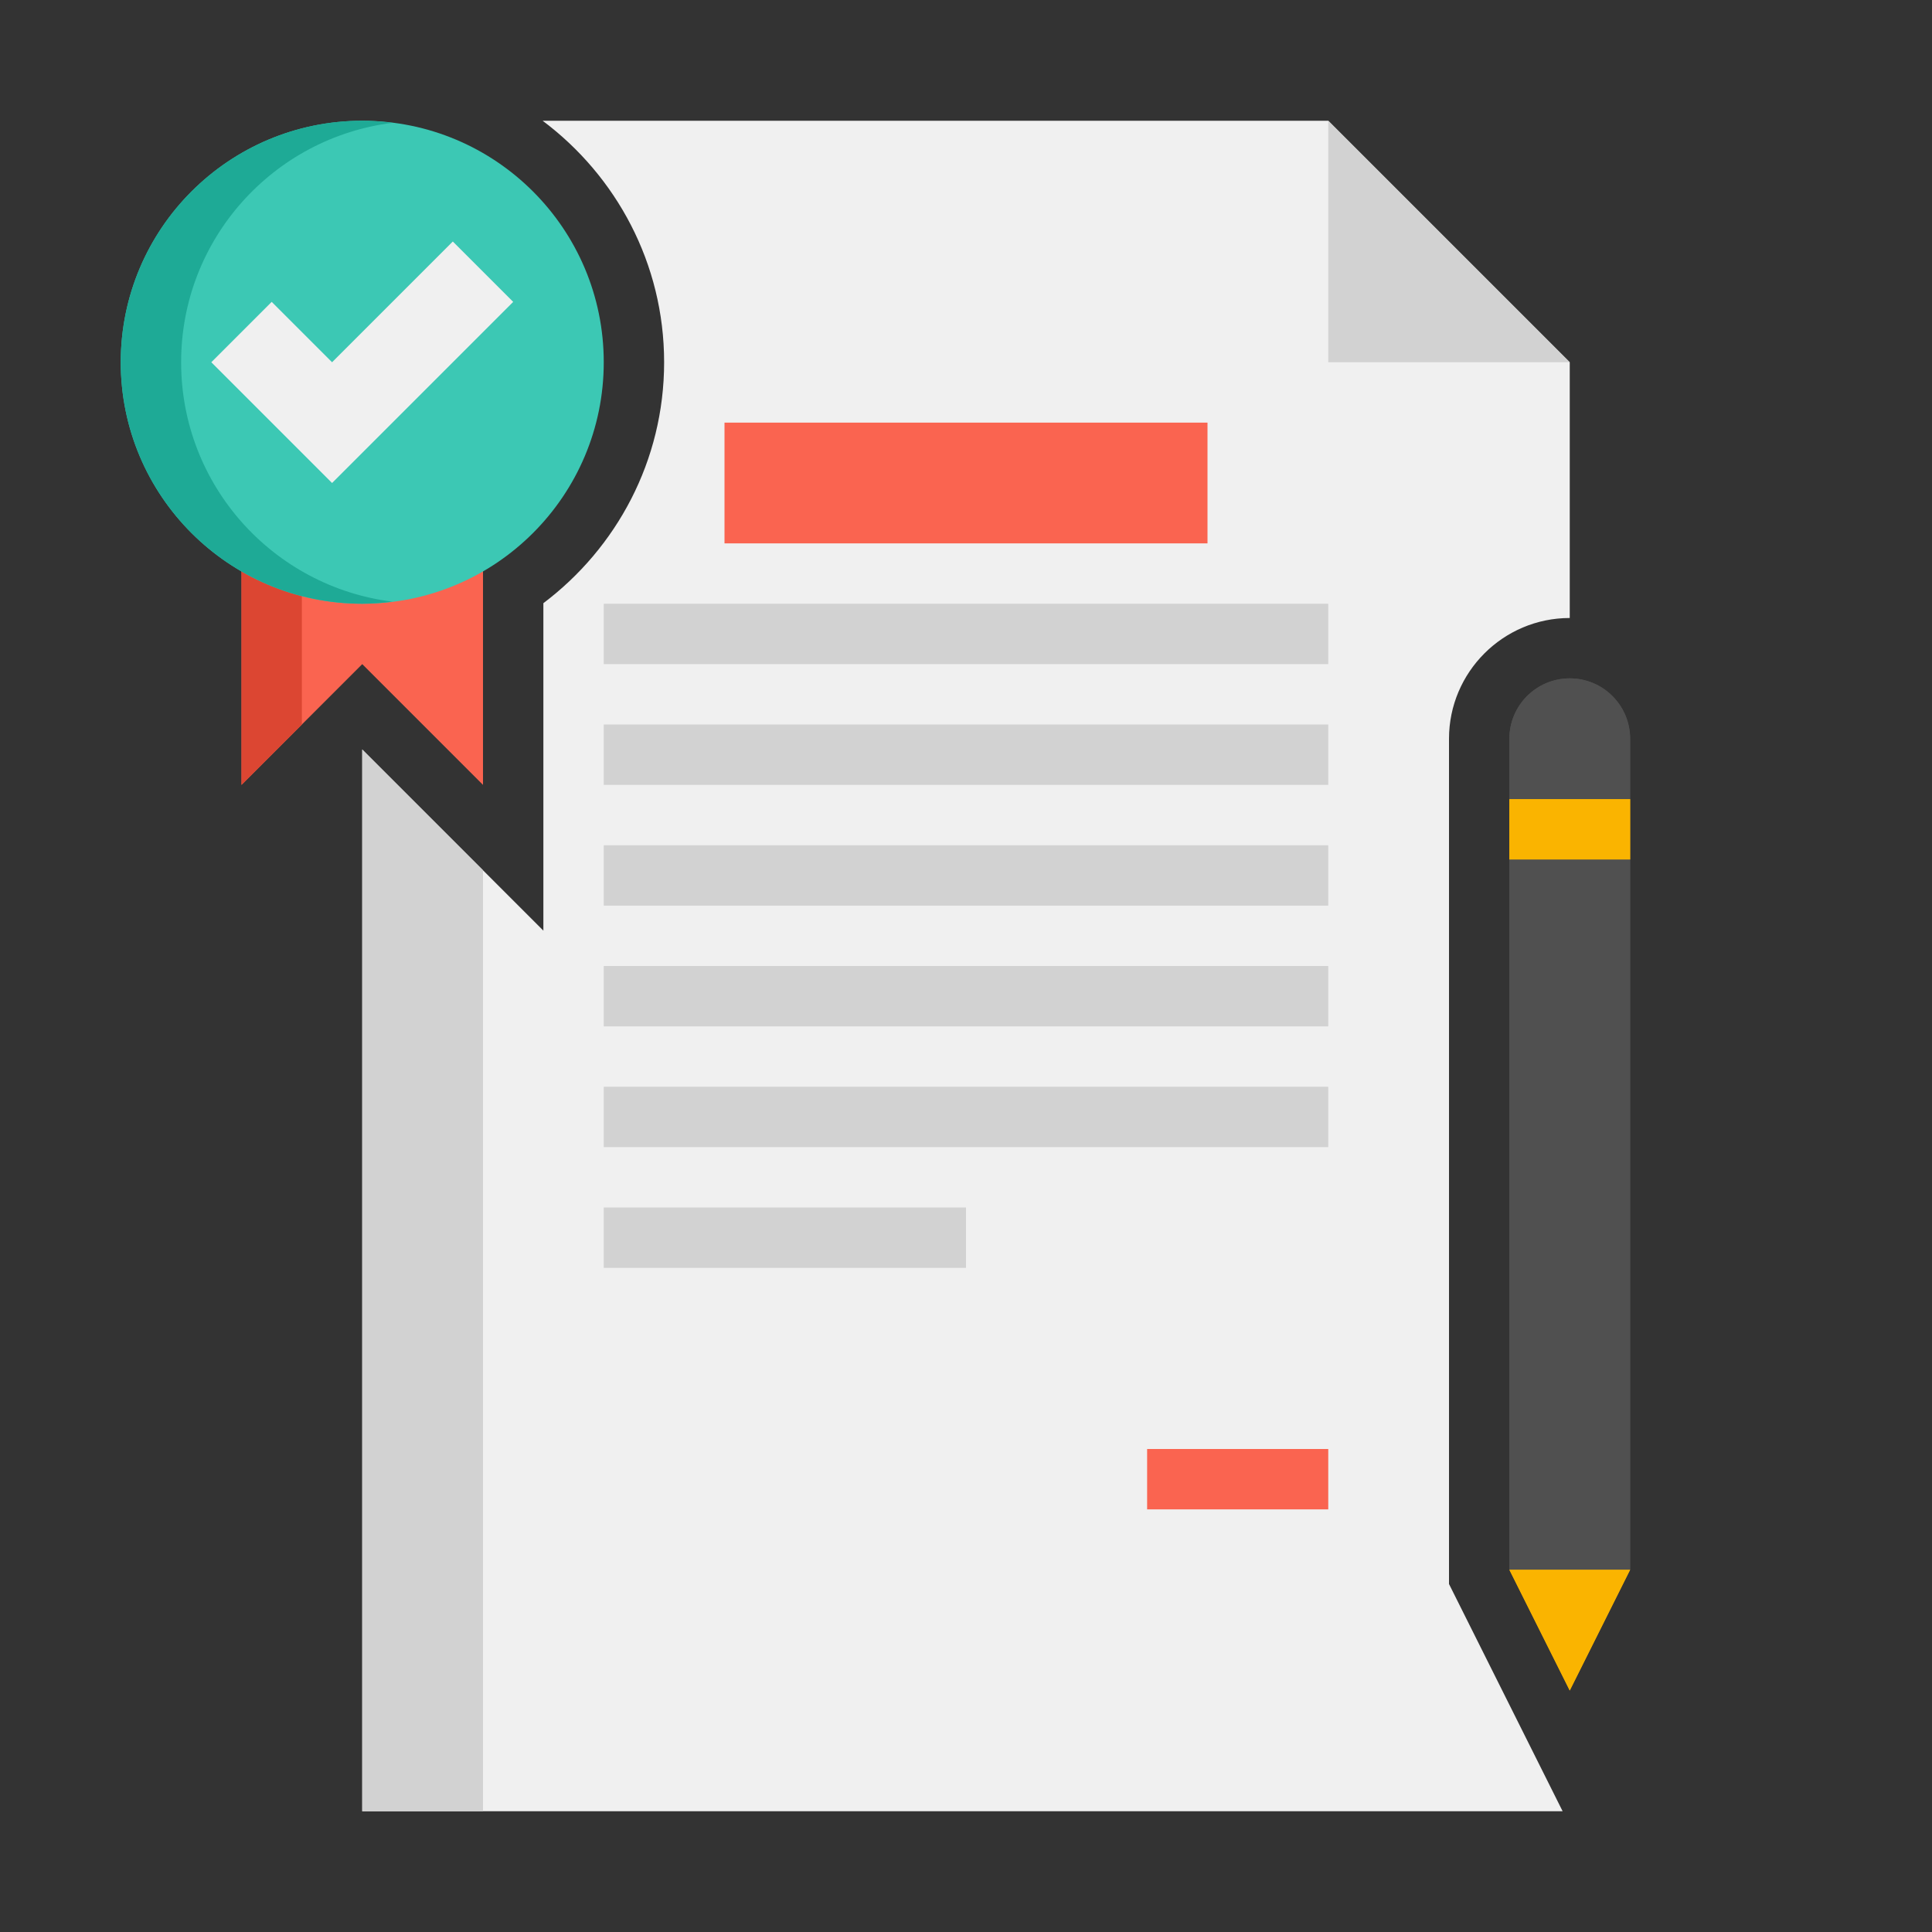 <svg height="512" viewBox="0 0 64 64" width="512" xmlns="http://www.w3.org/2000/svg"><rect x="0" y="0" width="64" height="64" fill="#333333" stroke="none"/><g id="Icons"><g><g><path d="m8 16v10l4-4 4 4v-10z" fill="#fa6450"/></g><g><path d="m8 16v10l2-2v-8z" fill="#dc4632"/></g><g><path d="m52 20.472v-8.472l-8-8h-26.025c2.437 1.825 4.025 4.727 4.025 8 0 3.262-1.577 6.154-4 7.981v10.848l-6-6v35.171h39.764l-3.764-7.528v-28c0-2.205 1.794-4 4-4z" fill="#f0f0f0"/></g><g><path d="m44 4v8h8z" fill="#d2d2d2"/></g><g><path d="m54 26.472h-4v-2c0-1.105.895-2 2-2 1.105 0 2 .895 2 2z" fill="#505050"/></g><g><path d="m50 28.472h4v23.528h-4z" fill="#505050"/></g><g><path d="m50 26.472h4v2h-4z" fill="#fab400"/></g><g><path d="m54 52-2 4-2-4z" fill="#fab400"/></g><g><path d="m54 26.472h-4v-2c0-1.105.895-2 2-2 1.105 0 2 .895 2 2z" fill="#505050"/></g><g><path d="m50 28.472h4v23.528h-4z" fill="#505050"/></g><g><path d="m50 26.472h4v2h-4z" fill="#fab400"/></g><g><path d="m54 52-2 4-2-4z" fill="#fab400"/></g><g><path d="m12 60h4v-31.171l-4-4z" fill="#d2d2d2"/></g><g><circle cx="12" cy="12" fill="#3cc8b4" r="8"/></g><g><path d="m6 12c0-4.079 3.055-7.438 7-7.931-.328-.041-.661-.069-1-.069-4.418 0-8 3.582-8 8s3.582 8 8 8c.339 0 .672-.028 1-.069-3.945-.493-7-3.852-7-7.931z" fill="#1eaa96"/></g><g><path d="m17 10-6 6-4-4 2-2 2 2 4-4z" fill="#f0f0f0"/></g><g><path d="m24 14h16v4h-16z" fill="#fa6450"/></g><g><path d="m20 20h24v2h-24z" fill="#d2d2d2"/></g><g><path d="m20 24h24v2h-24z" fill="#d2d2d2"/></g><g><path d="m20 28h24v2h-24z" fill="#d2d2d2"/></g><g><path d="m20 32h24v2h-24z" fill="#d2d2d2"/></g><g><path d="m20 36h24v2h-24z" fill="#d2d2d2"/></g><g><path d="m20 40h12v2h-12z" fill="#d2d2d2"/></g><g><path d="m38 48h6v2h-6z" fill="#fa6450"/></g></g></g></svg>